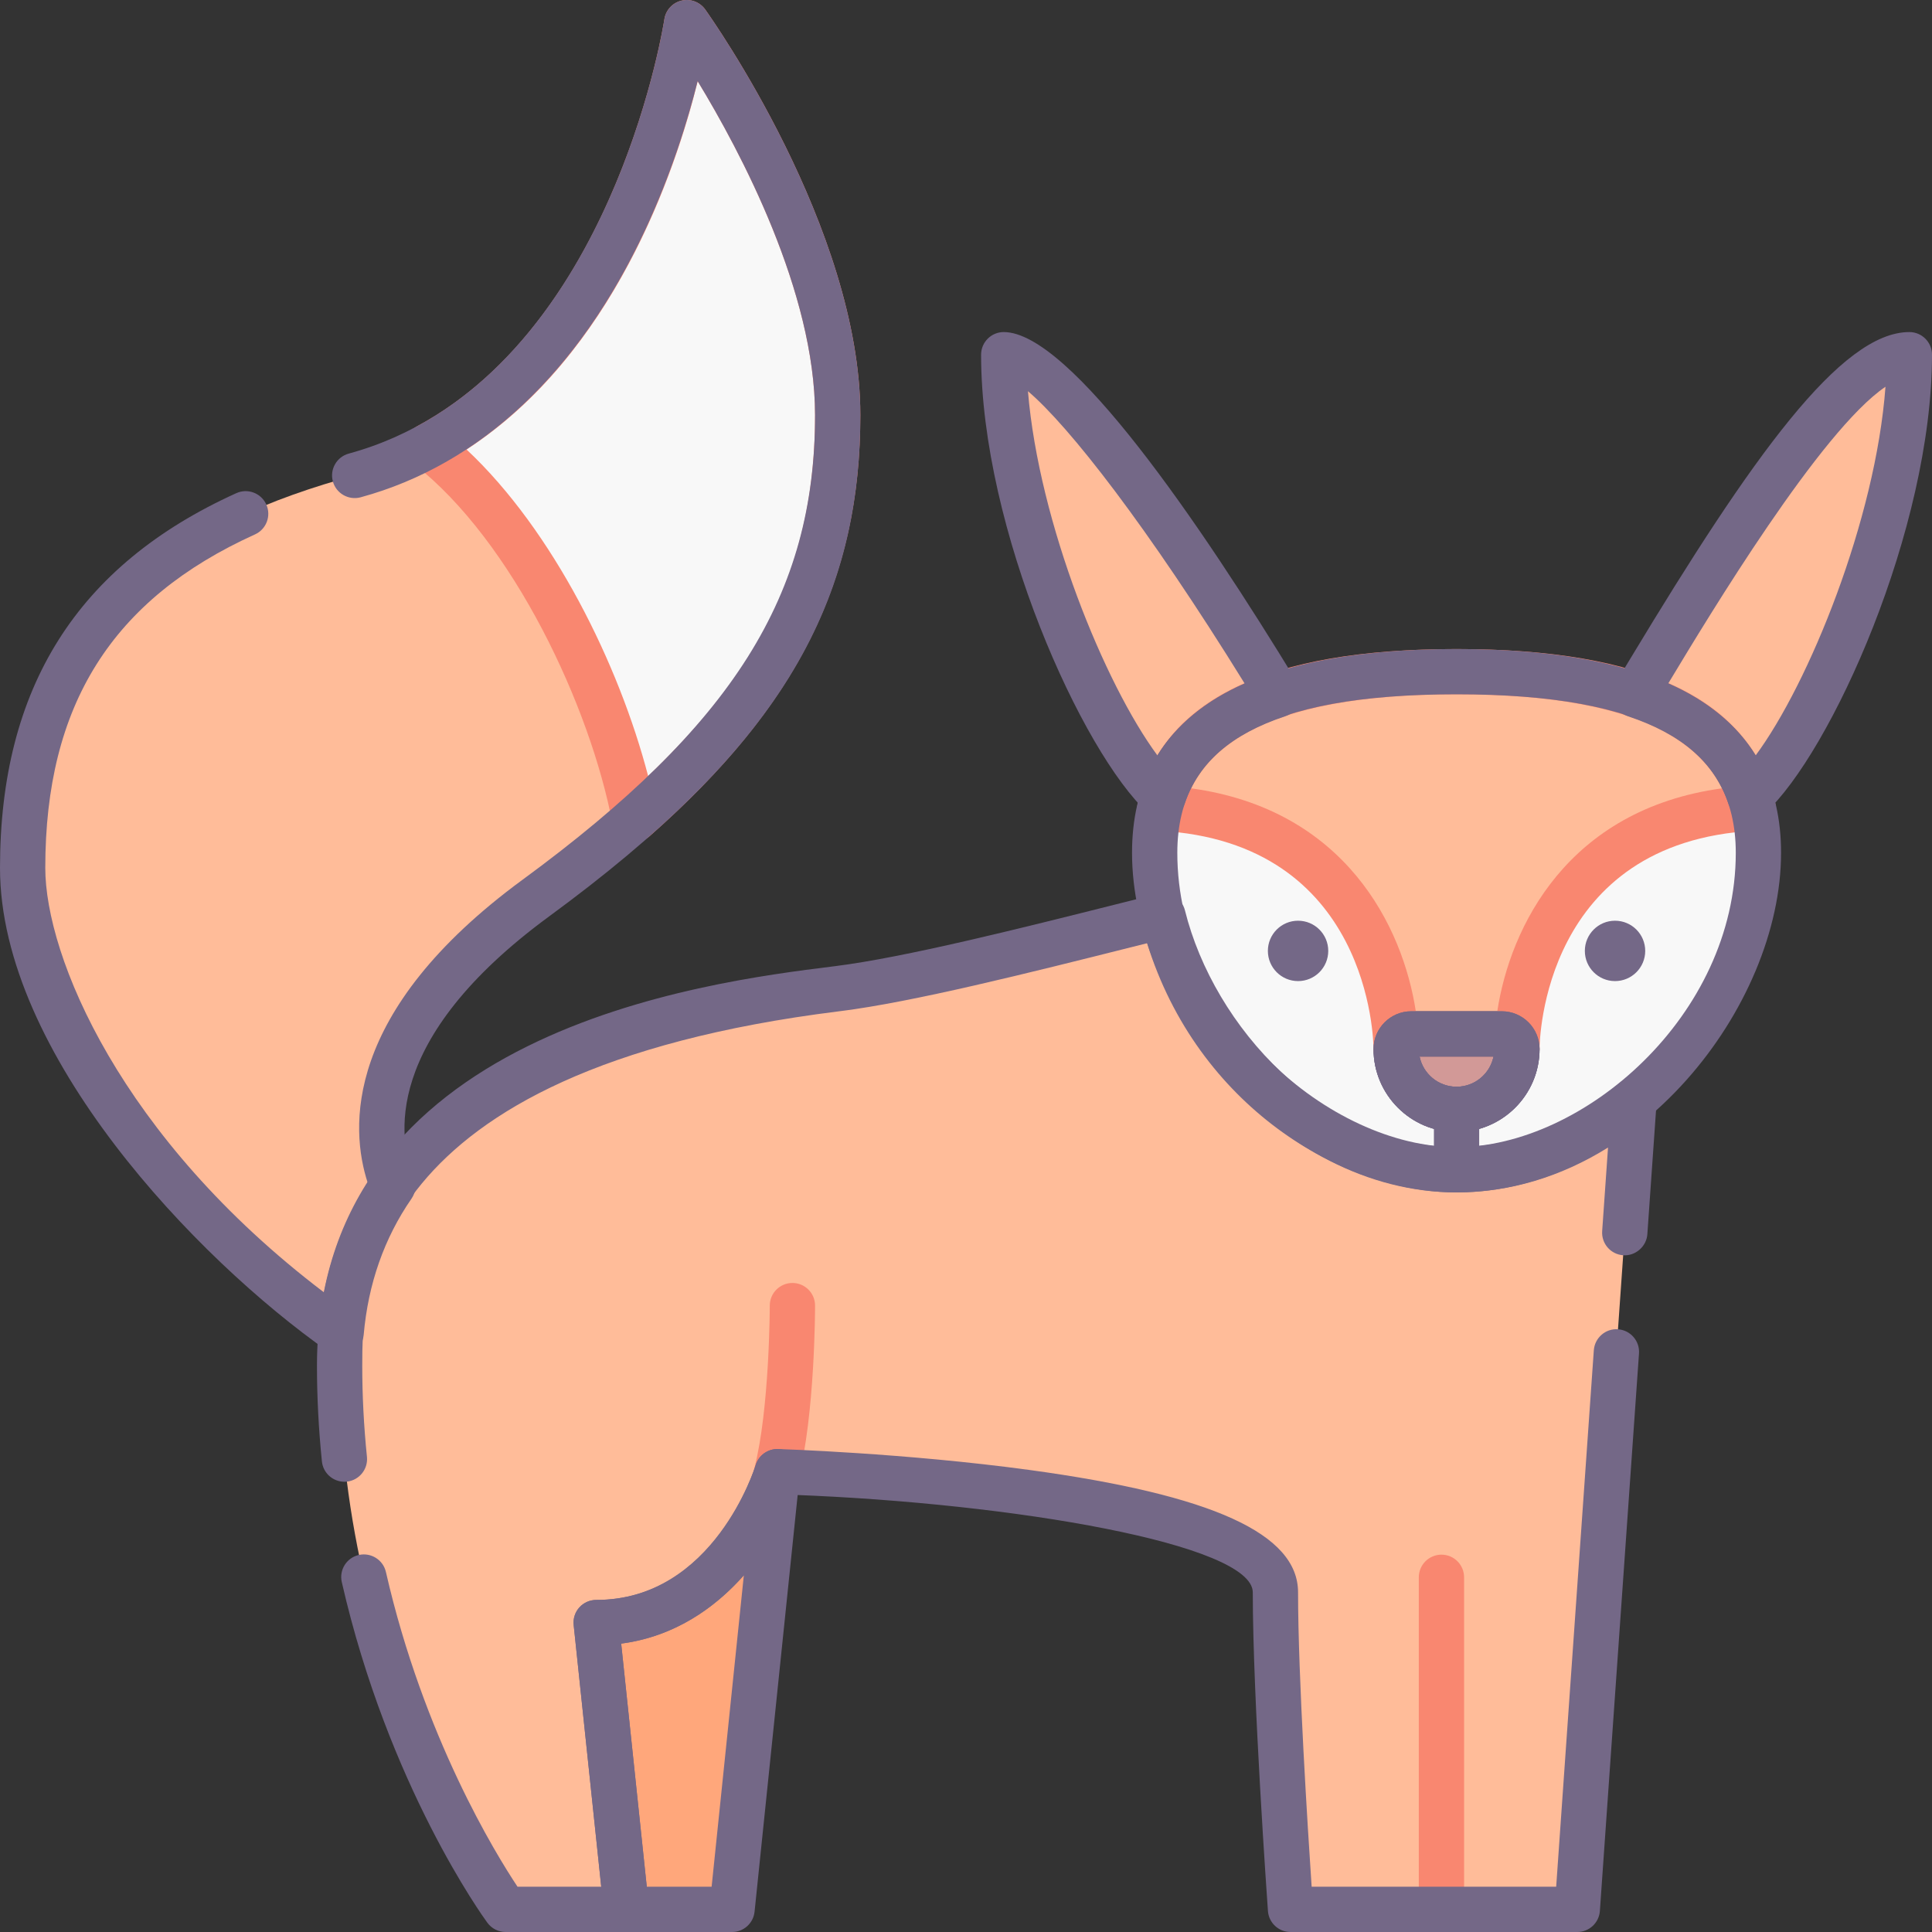 <?xml version="1.0" encoding="utf-8"?>
<!-- Generator: Adobe Illustrator 22.0.0, SVG Export Plug-In . SVG Version: 6.00 Build 0)  -->
<svg version="1.1" id="Layer_1" xmlns="http://www.w3.org/2000/svg" xmlns:xlink="http://www.w3.org/1999/xlink" x="0px" y="0px"
	 viewBox="0 0 128 128" style="enable-background:new 0 0 128 128;" xml:space="preserve">
<rect x="0" y="0" width="128" height="128" fill="#333333" stroke="none"/>
<style type="text/css">
	.st0{fill:#746887;}
	.st1{fill:#FFCFB8;}
	.st2{fill:#E6B9A0;}
	.st3{fill:#D29997;}
	.st4{fill:#F98770;}
	.st5{fill:#DCA98B;}
	.st6{fill:#FFDDCF;}
	.st7{fill:#E8E8E8;}
	.st8{fill:#FFBF9E;}
	.st9{fill:#B0BACC;}
	.st10{fill:#9BA7BC;}
	.st11{fill:#B6B4ED;}
	.st12{fill:#FFBC99;}
	.st13{fill:#F8F8F8;}
	.st14{fill:#B2A7BF;}
	.st15{fill:#9B9B9B;}
	.st16{fill:#968AA0;}
	.st17{fill:#C6BBD3;}
	.st18{fill:#D8D8D8;}
	.st19{fill:#D29976;}
	.st20{fill:#FFA77B;}
	.st21{fill:#CCD3DD;}
	.st22{fill-rule:evenodd;clip-rule:evenodd;fill:#F8F8F8;}
	.st23{fill-rule:evenodd;clip-rule:evenodd;fill:#9B9B9B;}
	.st24{fill-rule:evenodd;clip-rule:evenodd;fill:#777777;}
	.st25{fill:#91DEF5;}
	.st26{fill:#B0E7F8;}
	.st27{fill-rule:evenodd;clip-rule:evenodd;fill:#DCA98B;}
	.st28{fill-rule:evenodd;clip-rule:evenodd;fill:#D29997;}
	.st29{fill-rule:evenodd;clip-rule:evenodd;fill:#FFCBBE;}
	.st30{fill-rule:evenodd;clip-rule:evenodd;fill:#E6B9A0;}
	.st31{fill-rule:evenodd;clip-rule:evenodd;fill:#746887;}
	.st32{fill-rule:evenodd;clip-rule:evenodd;fill:#FFBC99;}
	.st33{fill-rule:evenodd;clip-rule:evenodd;fill:#FFA77B;}
	.st34{fill-rule:evenodd;clip-rule:evenodd;fill:#FFCFB8;}
	.st35{fill-rule:evenodd;clip-rule:evenodd;fill:#E8E8E8;}
	.st36{fill-rule:evenodd;clip-rule:evenodd;fill:#CCD3DD;}
	.st37{fill:#E6B9C1;}
	.st38{fill:#FFCBBE;}
	.st39{fill-rule:evenodd;clip-rule:evenodd;fill:#F98770;}
	.st40{fill-rule:evenodd;clip-rule:evenodd;fill:#F2BB88;}
	.st41{fill:#F2D1A5;}
	.st42{fill-rule:evenodd;clip-rule:evenodd;fill:#F2D1A5;}
	.st43{fill:#F2BB88;}
	.st44{fill-rule:evenodd;clip-rule:evenodd;fill:#9BA7BC;}
	.st45{fill-rule:evenodd;clip-rule:evenodd;fill:#B0BACC;}
	.st46{fill-rule:evenodd;clip-rule:evenodd;fill:#FFFFFF;}
	.st47{fill-rule:evenodd;clip-rule:evenodd;fill:#FFDDCF;}
	.st48{fill-rule:evenodd;clip-rule:evenodd;fill:#B0E7F8;}
	.st49{fill-rule:evenodd;clip-rule:evenodd;fill:#968AA0;}
	.st50{fill:#9D9BE6;}
	.st51{fill:#CFCEF3;}
	.st52{fill-rule:evenodd;clip-rule:evenodd;fill:#D8D8D8;}
	.st53{fill-rule:evenodd;clip-rule:evenodd;fill:#B6B4ED;}
	.st54{fill-rule:evenodd;clip-rule:evenodd;fill:#FFD4BE;}
</style>
<g>
	<g>
		<path class="st22" d="M96.5,44.5c-11.322,0-20,2.749-20,12s8.678,21,20,21s20-11.749,20-21S107.822,44.5,96.5,44.5z"/>
	</g>
	<g>
		<path class="st32" d="M96.5,44.5c-10.01,0-17.95,2.15-19.65,9.04C92.5,54.36,92.5,69.5,92.5,69.5c0-0.55,0.45-1,1-1h6
			c0.55,0,1,0.45,1,1c0,0,0-15.14,15.65-15.96C114.45,46.65,106.51,44.5,96.5,44.5z"/>
	</g>
	<g>
		<path class="st32" d="M77.05,60.68c-7.36,1.84-16.27,4.16-21.55,4.82c-7.94,0.99-33,4-33,25s11,36,11,36h8l-2-19c9,0,12-10,12-10
			s33,1,33,8s1,21,1,21h19l3.76-53.59c-3.26,2.77-7.31,4.59-11.76,4.59C86.84,77.5,79.1,68.94,77.05,60.68z"/>
	</g>
	<g>
		<path class="st33" d="M39.5,107.5l2,19h7l3-29C51.5,97.5,48.5,107.5,39.5,107.5z"/>
	</g>
	<g>
		<path class="st32" d="M108.32,46.03c3.77,1.25,6.49,3.38,7.61,6.73c4.14-3.79,10.57-18.42,10.57-29.26
			C121.5,23.5,112.06,39.89,108.32,46.03z"/>
	</g>
	<g>
		<path class="st32" d="M66.5,23.5c0,10.84,6.43,25.47,10.57,29.26c1.12-3.35,3.84-5.48,7.61-6.73C80.94,39.89,70.5,23.5,66.5,23.5z
			"/>
	</g>
	<g>
		<path class="st32" d="M23.5,31.5c-11,3-22,9-22,26c0,12.28,13.57,25.52,21.1,30.81c0.34-3.88,1.59-7.09,3.43-9.75
			c-1.06-2.57-2.66-10.16,9.47-19.06c15-11,20-20,20-32s-10-26-10-26S41.83,26.5,23.5,31.5z"/>
	</g>
	<g>
		<path class="st3" d="M99.5,68.5h-6c-0.552,0-1,0.448-1,1c0,2.209,1.791,4,4,4s4-1.791,4-4C100.5,68.948,100.052,68.5,99.5,68.5z"
			/>
	</g>
	<g>
		<path class="st22" d="M28.35,29.56c6.88,5.37,12.17,16.66,13.7,24.71C52,45.49,55.5,37.55,55.5,27.5c0-12-10-26-10-26
			S42.5,21.96,28.35,29.56z"/>
	</g>
	<g>
		<circle class="st0" cx="86" cy="63" r="2"/>
	</g>
	<g>
		<circle class="st0" cx="107" cy="63" r="2"/>
	</g>
	<g>
		<path class="st0" d="M96.5,75c-3.032,0-5.5-2.467-5.5-5.5c0-1.378,1.121-2.5,2.5-2.5h6c1.379,0,2.5,1.122,2.5,2.5
			C102,72.533,99.532,75,96.5,75z M94.05,70c0.232,1.14,1.243,2,2.45,2s2.218-0.86,2.45-2H94.05z"/>
	</g>
	<g>
		<path class="st4" d="M95.5,128c-0.828,0-1.5-0.671-1.5-1.5v-22c0-0.829,0.672-1.5,1.5-1.5s1.5,0.671,1.5,1.5v22
			C97,127.329,96.328,128,95.5,128z"/>
	</g>
	<g>
		<path class="st4" d="M42.05,55.77c-0.163,0-0.327-0.026-0.486-0.081c-0.51-0.174-0.887-0.609-0.988-1.139
			c-1.465-7.709-6.571-18.674-13.149-23.808c-0.4-0.312-0.615-0.805-0.572-1.31c0.043-0.505,0.338-0.954,0.785-1.194
			c13.305-7.146,16.347-26.76,16.376-26.957c0.089-0.605,0.538-1.096,1.132-1.239s1.217,0.088,1.573,0.585
			C47.14,1.216,57,15.161,57,27.5c0,10.92-4.174,19.262-13.958,27.895C42.764,55.64,42.41,55.77,42.05,55.77z M30.912,29.783
			c5.724,5.358,10.104,14.238,12.03,21.636C50.766,43.96,54,36.883,54,27.5c0-8.144-4.936-17.441-7.774-22.113
			C44.724,11.444,40.638,23.444,30.912,29.783z"/>
	</g>
	<g>
		<path class="st4" d="M100.5,71c-0.653,0-1.209-0.417-1.415-1h-5.17c-0.206,0.583-0.762,1-1.415,1c-0.828,0-1.5-0.671-1.5-1.5
			c-0.003-0.557-0.224-13.729-14.229-14.462c-0.447-0.023-0.86-0.245-1.127-0.604c-0.267-0.359-0.358-0.819-0.251-1.253
			C77.084,46.33,83.987,43,96.5,43s19.416,3.33,21.106,10.181c0.107,0.434,0.016,0.894-0.251,1.253
			c-0.267,0.359-0.68,0.581-1.127,0.604c-13.99,0.733-14.226,13.877-14.229,14.463C101.999,70.329,101.328,71,100.5,71z M93.801,67
			h5.398c0.857-5.601,4.66-13.367,14.886-14.771C111.998,48.042,106.216,46,96.5,46s-15.498,2.042-17.585,6.229
			C89.141,53.633,92.943,61.399,93.801,67z"/>
	</g>
	<g>
		<path class="st4" d="M51.438,99.125c-0.124,0-0.25-0.016-0.375-0.048c-0.802-0.207-1.285-1.024-1.079-1.827
			C50.988,93.355,51,86.568,51,86.5c0-0.829,0.671-1.5,1.5-1.5s1.5,0.671,1.5,1.5c0,0.293-0.013,7.239-1.11,11.499
			C52.716,98.676,52.106,99.125,51.438,99.125z"/>
	</g>
	<g>
		<path class="st0" d="M104.5,128h-19c-0.787,0-1.44-0.608-1.496-1.393C83.963,126.033,83,112.473,83,105.5
			c0-3.187-15.822-5.911-30.449-6.463c-1.44,3.654-5.125,9.036-11.396,9.857l1.837,17.449c0.044,0.423-0.092,0.845-0.377,1.161
			C42.331,127.82,41.925,128,41.5,128h-8c-0.478,0-0.928-0.228-1.21-0.614c-0.267-0.363-6.56-9.062-9.646-22.569
			c-0.185-0.808,0.321-1.612,1.128-1.796c0.804-0.183,1.612,0.32,1.796,1.128c2.498,10.934,7.278,18.684,8.719,20.851h5.545
			l-1.826-17.343c-0.044-0.423,0.092-0.845,0.377-1.161C38.669,106.18,39.075,106,39.5,106c7.794,0,10.537-8.842,10.563-8.931
			c0.195-0.65,0.805-1.082,1.482-1.068c0.083,0.003,8.424,0.266,16.658,1.388C80.345,99.044,86,101.622,86,105.5
			c0,5.579,0.65,15.79,0.9,19.5h16.201l2.494-35.541c0.058-0.827,0.786-1.456,1.602-1.391c0.826,0.058,1.449,0.775,1.391,1.601
			l-2.592,36.936C105.941,127.391,105.288,128,104.5,128z"/>
	</g>
	<g>
		<path class="st0" d="M22.817,98.17c-0.76,0-1.412-0.576-1.49-1.349C21.11,94.688,21,92.561,21,90.5
			c0-22.211,25.729-25.418,34.185-26.472l0.13-0.016c4.62-0.578,12.229-2.49,18.943-4.178l2.428-0.609
			c0.387-0.097,0.795-0.036,1.137,0.169s0.588,0.538,0.684,0.924C80.419,68.027,87.672,76,96.5,76c4.8,0,8.516-2.302,10.788-4.233
			c0.461-0.391,1.111-0.467,1.648-0.195c0.539,0.272,0.861,0.841,0.819,1.443l-0.614,8.758c-0.059,0.827-0.808,1.453-1.601,1.391
			c-0.827-0.058-1.45-0.774-1.392-1.601l0.388-5.536C103.408,77.981,99.989,79,96.5,79c-7.638,0-17.167-5.774-20.502-16.509
			l-1.009,0.253c-6.797,1.708-14.501,3.645-19.303,4.245l-0.13,0.017C24,70.938,24,85.662,24,90.5c0,1.96,0.104,3.985,0.311,6.019
			c0.084,0.824-0.517,1.56-1.341,1.644C22.919,98.168,22.868,98.17,22.817,98.17z"/>
	</g>
	<g>
		<path class="st0" d="M48.5,128h-7c-0.768,0-1.412-0.58-1.492-1.343l-2-19c-0.044-0.423,0.092-0.845,0.377-1.161
			C38.669,106.181,39.075,106,39.5,106c7.753,0,10.453-8.569,10.564-8.934c0.226-0.739,0.981-1.187,1.732-1.035
			c0.757,0.153,1.275,0.854,1.196,1.623l-3,29C49.913,127.419,49.269,128,48.5,128z M42.851,125h4.296l2.134-20.631
			c-1.947,2.198-4.636,4.068-8.126,4.525L42.851,125z"/>
	</g>
	<g>
		<path class="st0" d="M96.5,79C84.591,79,75,66.691,75,56.5C75,47.542,82.233,43,96.5,43S118,47.542,118,56.5
			C118,66.691,108.409,79,96.5,79z M96.5,46C83.879,46,78,49.336,78,56.5C78,67.302,88.12,76,96.5,76S115,67.302,115,56.5
			C115,49.336,109.121,46,96.5,46z"/>
	</g>
	<g>
		<path class="st0" d="M115.93,54.26c-0.126,0-0.252-0.016-0.376-0.048c-0.492-0.127-0.886-0.495-1.047-0.977
			c-0.904-2.705-3.082-4.596-6.658-5.782c-0.435-0.144-0.779-0.478-0.937-0.907c-0.157-0.429-0.11-0.907,0.127-1.297l1.007-1.665
			C116.078,30.259,121.967,22,126.5,22c0.828,0,1.5,0.671,1.5,1.5c0,11.552-6.708,26.385-11.058,30.367
			C116.663,54.123,116.3,54.26,115.93,54.26z M110.53,45.273c2.601,1.147,4.535,2.746,5.784,4.779
			c3.525-4.76,7.952-15.625,8.604-24.429c-4.293,2.903-11.665,15.135-14.303,19.51L110.53,45.273z"/>
	</g>
	<g>
		<path class="st0" d="M77.07,54.26c-0.37,0-0.732-0.137-1.013-0.394C71.708,49.885,65,35.051,65,23.5c0-0.829,0.672-1.5,1.5-1.5
			c4.381,0,13.001,12.643,19.461,23.25c0.237,0.391,0.284,0.868,0.127,1.297c-0.157,0.429-0.502,0.763-0.937,0.907
			c-3.576,1.186-5.754,3.077-6.658,5.782c-0.161,0.482-0.555,0.849-1.047,0.977C77.322,54.244,77.195,54.26,77.07,54.26z
			 M68.104,25.918c0.728,8.75,5.095,19.427,8.581,24.134c1.247-2.03,3.178-3.627,5.772-4.774
			C76.006,34.853,70.824,28.228,68.104,25.918z"/>
	</g>
	<g>
		<path class="st0" d="M22.6,89.81c-0.304,0-0.605-0.092-0.862-0.272C13,83.399,0,69.801,0,57.5
			c0-11.937,5.122-20.058,15.657-24.827c0.755-0.342,1.644-0.005,1.985,0.748c0.341,0.755,0.006,1.644-0.748,1.985
			C7.415,39.697,3,46.717,3,57.5c0,5.834,4.964,17.872,18.468,28.126c0.523-2.633,1.492-5.065,2.893-7.263
			c-1.164-3.575-1.668-11.326,10.252-20.073C48.564,48.06,54,39.427,54,27.5c0-8.162-4.944-17.462-7.78-22.127
			c-0.633,2.527-1.721,6.103-3.487,9.886c-4.391,9.408-10.905,15.524-18.838,17.688c-0.797,0.216-1.624-0.253-1.842-1.053
			c-0.218-0.799,0.253-1.624,1.053-1.842C40.26,25.374,43.98,1.521,44.016,1.281c0.089-0.605,0.538-1.096,1.132-1.239
			c0.591-0.143,1.217,0.088,1.572,0.585C47.14,1.216,57,15.161,57,27.5c0,13.021-5.779,22.332-20.613,33.209
			c-11.154,8.184-9.989,14.81-8.97,17.278c0.194,0.47,0.136,1.007-0.153,1.426c-1.807,2.612-2.874,5.649-3.169,9.027
			c-0.047,0.534-0.375,1.003-0.861,1.229C23.031,89.764,22.815,89.81,22.6,89.81z"/>
	</g>
	<g>
		<path class="st0" d="M96.5,75c-3.032,0-5.5-2.467-5.5-5.5c0-1.378,1.121-2.5,2.5-2.5h6c1.379,0,2.5,1.122,2.5,2.5
			C102,72.533,99.532,75,96.5,75z M94.05,70c0.232,1.14,1.243,2,2.45,2s2.218-0.86,2.45-2H94.05z"/>
	</g>
	<g>
		<path class="st0" d="M96.5,79c-0.828,0-1.5-0.671-1.5-1.5v-4c0-0.829,0.672-1.5,1.5-1.5s1.5,0.671,1.5,1.5v4
			C98,78.329,97.328,79,96.5,79z"/>
	</g>
	<g>
		<path class="st0" d="M96.5,75c-3.032,0-5.5-2.467-5.5-5.5c0-1.378,1.121-2.5,2.5-2.5h6c1.379,0,2.5,1.122,2.5,2.5
			C102,72.533,99.532,75,96.5,75z M94.05,70c0.232,1.14,1.243,2,2.45,2s2.218-0.86,2.45-2H94.05z"/>
	</g>
</g>
</svg>
